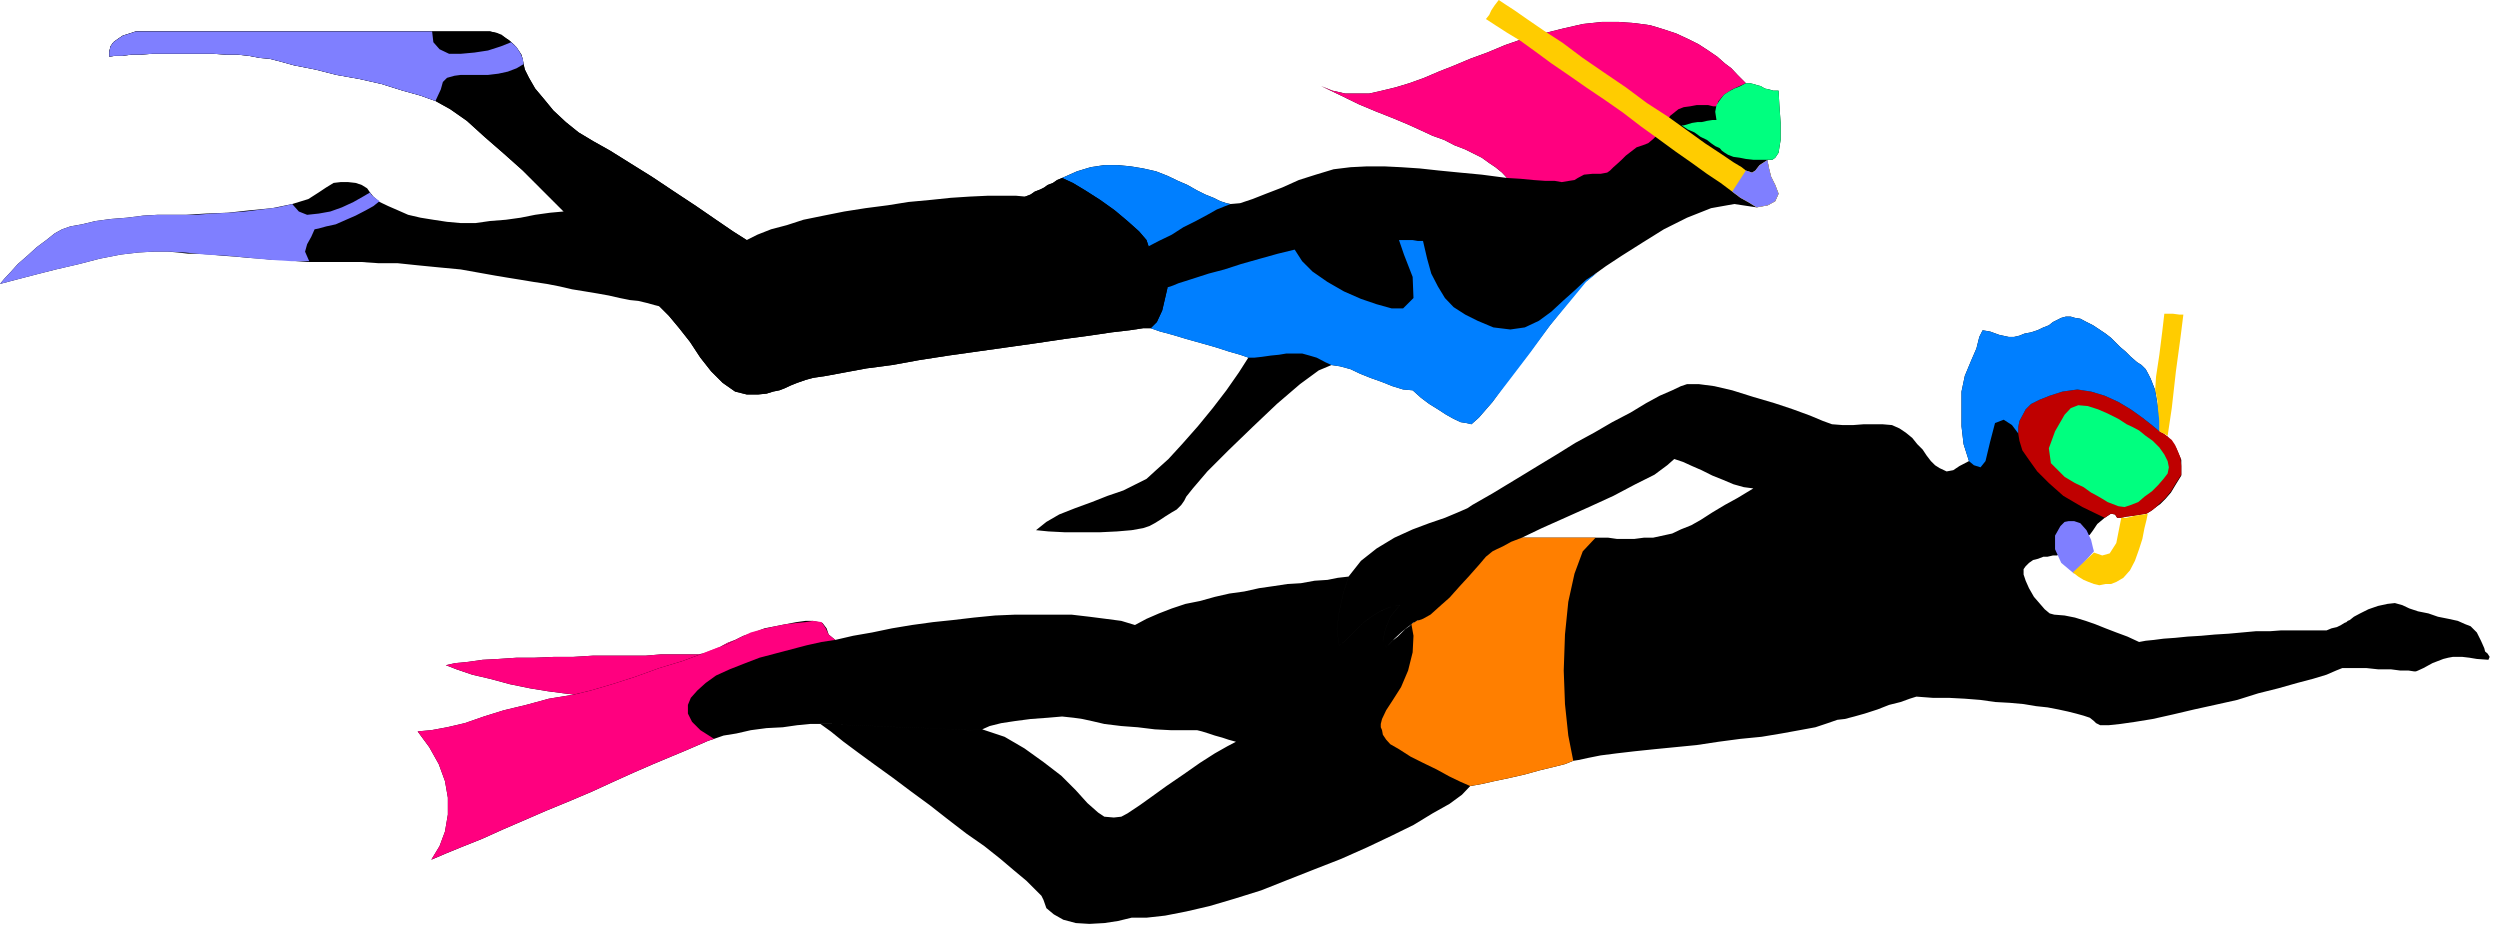 <?xml version="1.0" encoding="UTF-8" standalone="no"?>
<svg
   xmlns:ooo="http://xml.openoffice.org/svg/export"
   xmlns:dc="http://purl.org/dc/elements/1.1/"
   xmlns:cc="http://creativecommons.org/ns#"
   xmlns:rdf="http://www.w3.org/1999/02/22-rdf-syntax-ns#"
   xmlns:svg="http://www.w3.org/2000/svg"
   xmlns="http://www.w3.org/2000/svg"
   xmlns:sodipodi="http://sodipodi.sourceforge.net/DTD/sodipodi-0.dtd"
   xmlns:inkscape="http://www.inkscape.org/namespaces/inkscape"
   version="1.2"
   width="60.4mm"
   height="22.45mm"
   viewBox="0 0 6040 2245"
   preserveAspectRatio="xMidYMid"
   xml:space="preserve"
   id="svg104"
   sodipodi:docname="snorklrs.svg"
   style="fill-rule:evenodd;stroke-width:28.222;stroke-linejoin:round"
   inkscape:version="0.92.5 (2060ec1f9f, 2020-04-08)"><sodipodi:namedview
   pagecolor="#ffffff"
   bordercolor="#666666"
   borderopacity="1"
   objecttolerance="10"
   gridtolerance="10"
   guidetolerance="10"
   inkscape:pageopacity="0"
   inkscape:pageshadow="2"
   inkscape:window-width="664"
   inkscape:window-height="487"
   id="namedview106"
   showgrid="false"
   inkscape:zoom="0.2102413"
   inkscape:cx="114.14173"
   inkscape:cy="42.406298"
   inkscape:window-x="0"
   inkscape:window-y="0"
   inkscape:window-maximized="0"
   inkscape:current-layer="svg104" />
 <defs
   class="ClipPathGroup"
   id="defs8">
  <clipPath
   id="presentation_clip_path"
   clipPathUnits="userSpaceOnUse">
   <rect
   x="0"
   y="0"
   width="21000"
   height="29700"
   id="rect2" />
  </clipPath>
  <clipPath
   id="presentation_clip_path_shrink"
   clipPathUnits="userSpaceOnUse">
   <rect
   x="21"
   y="29"
   width="20958"
   height="29641"
   id="rect5" />
  </clipPath>
 </defs>
 <defs
   class="TextShapeIndex"
   id="defs12">
  <g
   ooo:slide="id1"
   ooo:id-list="id3"
   id="g10" />
 </defs>
 <defs
   class="EmbeddedBulletChars"
   id="defs44">
  <g
   id="bullet-char-template-57356"
   transform="matrix(4.8828125e-4,0,0,-4.8828125e-4,0,0)">
   <path
   d="M 580,1141 1163,571 580,0 -4,571 Z"
   id="path14"
   inkscape:connector-curvature="0" />
  </g>
  <g
   id="bullet-char-template-57354"
   transform="matrix(4.8828125e-4,0,0,-4.8828125e-4,0,0)">
   <path
   d="M 8,1128 H 1137 V 0 H 8 Z"
   id="path17"
   inkscape:connector-curvature="0" />
  </g>
  <g
   id="bullet-char-template-10146"
   transform="matrix(4.8828125e-4,0,0,-4.8828125e-4,0,0)">
   <path
   d="M 174,0 602,739 174,1481 1456,739 Z M 1358,739 309,1346 659,739 Z"
   id="path20"
   inkscape:connector-curvature="0" />
  </g>
  <g
   id="bullet-char-template-10132"
   transform="matrix(4.8828125e-4,0,0,-4.8828125e-4,0,0)">
   <path
   d="M 2015,739 1276,0 H 717 l 543,543 H 174 v 393 h 1086 l -543,545 h 557 z"
   id="path23"
   inkscape:connector-curvature="0" />
  </g>
  <g
   id="bullet-char-template-10007"
   transform="matrix(4.8828125e-4,0,0,-4.8828125e-4,0,0)">
   <path
   d="m 0,-2 c -7,16 -16,29 -25,39 l 381,530 c -94,256 -141,385 -141,387 0,25 13,38 40,38 9,0 21,-2 34,-5 21,4 42,12 65,25 l 27,-13 111,-251 280,301 64,-25 24,25 c 21,-10 41,-24 62,-43 C 886,937 835,863 770,784 769,783 710,716 594,584 L 774,223 c 0,-27 -21,-55 -63,-84 l 16,-20 C 717,90 699,76 672,76 641,76 570,178 457,381 L 164,-76 c -22,-34 -53,-51 -92,-51 -42,0 -63,17 -64,51 -7,9 -10,24 -10,44 0,9 1,19 2,30 z"
   id="path26"
   inkscape:connector-curvature="0" />
  </g>
  <g
   id="bullet-char-template-10004"
   transform="matrix(4.8828125e-4,0,0,-4.8828125e-4,0,0)">
   <path
   d="M 285,-33 C 182,-33 111,30 74,156 52,228 41,333 41,471 c 0,78 14,145 41,201 34,71 87,106 158,106 53,0 88,-31 106,-94 l 23,-176 c 8,-64 28,-97 59,-98 l 735,706 c 11,11 33,17 66,17 42,0 63,-15 63,-46 V 965 c 0,-36 -10,-64 -30,-84 L 442,47 C 390,-6 338,-33 285,-33 Z"
   id="path29"
   inkscape:connector-curvature="0" />
  </g>
  <g
   id="bullet-char-template-9679"
   transform="matrix(4.8828125e-4,0,0,-4.8828125e-4,0,0)">
   <path
   d="M 813,0 C 632,0 489,54 383,161 276,268 223,411 223,592 c 0,181 53,324 160,431 106,107 249,161 430,161 179,0 323,-54 432,-161 108,-107 162,-251 162,-431 0,-180 -54,-324 -162,-431 C 1136,54 992,0 813,0 Z"
   id="path32"
   inkscape:connector-curvature="0" />
  </g>
  <g
   id="bullet-char-template-8226"
   transform="matrix(4.8828125e-4,0,0,-4.8828125e-4,0,0)">
   <path
   d="m 346,457 c -73,0 -137,26 -191,78 -54,51 -81,114 -81,188 0,73 27,136 81,188 54,52 118,78 191,78 73,0 134,-26 185,-79 51,-51 77,-114 77,-187 0,-75 -25,-137 -76,-188 -50,-52 -112,-78 -186,-78 z"
   id="path35"
   inkscape:connector-curvature="0" />
  </g>
  <g
   id="bullet-char-template-8211"
   transform="matrix(4.8828125e-4,0,0,-4.8828125e-4,0,0)">
   <path
   d="M -4,459 H 1135 V 606 H -4 Z"
   id="path38"
   inkscape:connector-curvature="0" />
  </g>
  <g
   id="bullet-char-template-61548"
   transform="matrix(4.8828125e-4,0,0,-4.8828125e-4,0,0)">
   <path
   d="m 173,740 c 0,163 58,303 173,419 116,115 255,173 419,173 163,0 302,-58 418,-173 116,-116 174,-256 174,-419 0,-163 -58,-303 -174,-418 C 1067,206 928,148 765,148 601,148 462,206 346,322 231,437 173,577 173,740 Z"
   id="path41"
   inkscape:connector-curvature="0" />
  </g>
 </defs>
 <g
   id="g49"
   transform="translate(-7480,-13727)">
  <g
   id="id2"
   class="Master_Slide">
   <g
   id="bg-id2"
   class="Background" />
   <g
   id="bo-id2"
   class="BackgroundObjects" />
  </g>
 </g>
 <g
   class="SlideGroup"
   id="g102"
   transform="translate(-7480,-13727)">
  <g
   id="g100">
   <g
   id="container-id1">
    <g
   id="id1"
   class="Slide"
   clip-path="url(#presentation_clip_path)">
     <g
   class="Page"
   id="g96">
      <g
   class="Graphic"
   id="g94">
       <g
   id="id3">
        <rect
   class="BoundingBox"
   x="7480"
   y="13727"
   width="6040"
   height="2245"
   id="rect51"
   style="fill:none;stroke:none" />
        <path
   d="m 11724,14228 27,-5 18,-10 8,-18 -8,-21 -10,-20 -5,-20 -3,-15 v -6 h 3 8 l 7,-5 8,-12 5,-31 v -41 l -3,-43 -2,-35 h -13 l -10,-3 -10,-2 -10,-6 -8,-2 -10,-3 -8,-2 h -10 l -10,-10 -10,-10 -15,-16 -16,-12 -18,-16 -22,-15 -23,-15 -26,-13 -28,-13 -30,-10 -33,-10 -36,-5 -40,-3 h -41 l -46,5 -48,11 -48,12 -49,13 -43,15 -43,18 -41,15 -38,16 -38,15 -35,15 -36,13 -33,10 -33,8 -31,7 h -30 -28 l -31,-7 -27,-11 48,23 43,21 43,18 38,15 36,15 33,15 28,13 28,10 25,13 26,10 20,10 20,10 18,13 15,10 16,13 12,13 -61,-8 -53,-5 -51,-5 -46,-5 -45,-3 -41,-2 h -41 l -40,2 -41,5 -43,13 -41,13 -40,18 -39,15 -33,13 -30,10 -23,2 -10,-2 -15,-5 -16,-8 -20,-8 -20,-10 -23,-13 -23,-10 -25,-12 -28,-11 -31,-7 -30,-5 -31,-3 h -33 l -33,5 -33,10 -36,16 -12,5 -10,7 -13,5 -8,6 -10,5 -13,5 -10,7 -13,5 -22,-2 h -33 -36 l -43,2 -46,3 -48,5 -54,5 -50,8 -54,7 -51,8 -50,10 -49,10 -40,13 -38,10 -33,13 -26,13 -33,-21 -41,-28 -48,-33 -53,-35 -54,-36 -53,-33 -48,-30 -41,-23 -35,-21 -31,-25 -30,-28 -23,-28 -21,-25 -15,-26 -10,-20 -3,-13 -2,-10 -3,-13 -7,-10 -10,-13 -13,-12 -13,-8 -15,-8 -18,-5 h -25 -38 -49 -56 -63 -69 -71 -71 -71 -69 -63 -59 -51 -40 -28 -15 -18 l -15,5 -16,5 -12,8 -11,8 -7,10 -3,13 v 12 l 13,-2 h 18 l 23,-3 h 22 l 28,-2 h 28 28 31 30 31 l 30,2 h 28 l 28,3 26,5 23,2 20,5 40,11 51,10 51,13 56,10 53,12 51,16 43,12 36,13 36,20 40,28 43,39 46,40 46,41 41,41 33,33 25,25 -33,3 -36,5 -35,7 -36,5 -38,3 -35,5 h -36 l -33,-3 -33,-5 -31,-5 -30,-7 -25,-11 -23,-10 -21,-10 -15,-13 -8,-10 -7,-10 -13,-8 -15,-5 -18,-2 h -18 l -17,2 -18,11 -18,12 -25,16 -39,12 -48,10 -53,5 -54,6 -53,2 -48,3 h -36 -33 l -35,2 -39,5 -38,3 -38,5 -33,8 -28,5 -20,7 -18,10 -20,16 -23,17 -23,21 -23,20 -18,20 -15,16 -10,12 38,-10 46,-12 51,-13 56,-13 50,-13 51,-10 43,-5 36,-2 h 15 21 l 22,2 26,3 h 25 l 28,2 31,3 30,2 31,3 30,2 31,3 h 28 l 28,3 25,2 h 25 21 40 44 l 43,3 h 46 l 48,5 51,5 53,5 56,10 28,5 30,5 31,5 30,5 33,5 31,6 30,7 31,5 30,5 28,5 26,6 25,5 20,2 21,5 18,5 12,3 23,23 25,30 26,33 25,38 26,33 28,28 30,21 28,7 h 28 l 20,-2 16,-5 15,-3 13,-5 15,-7 15,-6 20,-7 18,-5 33,-5 43,-8 54,-10 61,-8 66,-12 71,-11 71,-10 71,-10 71,-10 67,-10 60,-8 54,-8 43,-5 33,-5 h 18 l 23,8 30,8 33,10 36,10 35,10 31,10 28,8 20,7 -23,36 -30,43 -33,43 -36,44 -38,43 -33,36 -30,27 -23,21 -26,13 -30,15 -38,13 -38,15 -41,15 -38,15 -31,18 -25,20 30,3 39,2 h 43 43 l 41,-2 35,-3 28,-5 15,-5 13,-7 13,-8 12,-8 16,-10 12,-7 11,-11 7,-10 5,-10 16,-20 35,-41 51,-51 58,-56 59,-56 56,-48 45,-33 31,-13 20,3 26,7 23,11 25,10 28,10 25,10 26,8 23,2 20,18 20,15 21,13 20,13 18,10 17,8 13,2 13,3 18,-16 33,-38 40,-56 49,-63 48,-64 46,-58 38,-46 28,-23 25,-18 38,-25 49,-31 53,-33 56,-28 58,-23 56,-10 z"
   id="path53"
   inkscape:connector-curvature="0"
   style="fill:#000000;stroke:none" />
        <path
   d="m 10255,14322 25,-13 31,-15 28,-18 30,-15 28,-15 23,-13 20,-8 13,-5 -10,-2 -15,-5 -16,-8 -20,-8 -20,-10 -23,-13 -23,-10 -25,-12 -28,-11 -31,-7 -30,-5 -31,-3 h -33 l -33,5 -33,10 -36,16 26,12 30,18 36,23 35,25 31,26 28,25 18,21 z"
   id="path55"
   inkscape:connector-curvature="0"
   style="fill:#007fff;stroke:none" />
        <path
   d="m 10697,14609 20,3 26,7 23,11 25,10 28,10 25,10 26,8 23,2 20,18 20,15 21,13 20,13 18,10 17,8 13,2 13,3 18,-16 33,-38 43,-56 48,-63 48,-66 49,-59 38,-46 28,-23 -28,18 -28,26 -28,25 -28,26 -30,22 -34,16 -35,5 -41,-5 -38,-16 -30,-15 -28,-18 -21,-22 -17,-28 -16,-31 -10,-36 -10,-43 h -13 l -12,-2 h -16 -17 l 12,35 21,54 2,51 -25,25 h -28 l -36,-10 -38,-13 -41,-18 -40,-23 -36,-25 -25,-25 -18,-28 -41,10 -43,12 -46,13 -40,13 -38,10 -31,10 -25,8 -16,5 -5,2 -7,3 -8,3 -7,2 -6,26 -7,30 -13,28 -15,15 23,8 30,8 33,10 36,10 35,10 31,10 28,8 20,7 h 15 l 18,-2 21,-3 20,-2 18,-3 h 15 13 10 l 18,5 17,5 21,11 z"
   id="path57"
   inkscape:connector-curvature="0"
   style="fill:#007fff;stroke:none" />
        <path
   d="m 9073,14467 23,23 25,30 26,33 25,38 26,33 28,28 30,21 28,7 h 28 l 20,-2 16,-5 15,-3 13,-5 15,-7 15,-6 20,-7 18,-5 33,-5 43,-8 54,-10 61,-8 66,-12 71,-11 71,-10 71,-10 71,-10 67,-10 60,-8 54,-8 43,-5 33,-5 h 18 l 15,-15 13,-28 7,-30 6,-26 -11,5 -12,8 -11,5 -12,8 -13,5 -13,5 -12,5 -16,5 -25,2 -36,-2 -40,-5 -43,-10 -46,-13 -43,-15 -41,-18 -33,-23 13,-5 12,-5 16,-8 17,-5 18,-5 15,-5 13,-5 13,-3 23,3 h 25 31 30 28 28 l 20,-3 18,-2 8,-3 10,-5 10,-5 13,-5 -5,-15 -18,-21 -28,-25 -31,-26 -35,-25 -36,-23 -30,-18 -26,-12 -12,5 -10,7 -13,5 -8,6 -10,5 -13,5 -10,7 -13,5 -22,11 -31,12 -33,16 -38,15 -43,15 -43,18 -46,18 -46,17 -43,16 -43,18 -43,12 -36,13 -33,10 -31,8 -20,5 h -15 l -20,-5 -18,-8 -16,-13 -12,-12 -13,-16 -10,-17 -10,-16 -8,-12 -33,-21 -41,-28 -48,-33 -53,-35 -54,-36 -53,-33 -48,-30 -41,-23 -35,-21 -31,-25 -30,-28 -23,-28 -21,-25 -15,-26 -10,-20 -3,-13 -2,-13 -5,-12 -10,-16 -13,-12 -13,-10 -10,-8 -13,-5 -15,-3 h -10 -13 -15 -15 -21 -20 -23 -23 -45 -51 -54 -53 -56 -56 -56 -53 -53 -49 -43 -40 -34 -25 -20 -10 -18 l -15,5 -16,5 -12,8 -11,8 -7,10 -3,13 v 12 l 13,-2 h 18 l 23,-3 h 22 l 28,-2 h 28 28 31 30 31 l 30,2 h 28 l 28,3 26,5 23,2 20,5 40,11 51,10 51,13 56,10 53,12 51,16 43,12 36,13 36,20 40,28 43,39 46,40 46,41 41,41 33,33 25,25 18,18 28,25 35,36 38,35 39,36 35,36 26,25 z"
   id="path59"
   inkscape:connector-curvature="0"
   style="fill:#000000;stroke:none" />
        <path
   d="m 8745,13882 -2,-13 -5,-12 -10,-16 -13,-12 -25,10 -31,10 -33,5 -33,3 h -28 l -23,-11 -15,-17 -3,-26 h -45 -51 -54 -53 -56 -56 -56 -53 -53 -49 -43 -40 -34 -25 -20 -10 -18 l -15,5 -16,5 -12,8 -11,8 -7,10 -3,13 v 12 l 13,-2 h 18 l 23,-3 h 22 l 28,-2 h 28 28 31 30 31 l 30,2 h 28 l 28,3 26,5 23,2 20,5 40,11 51,10 51,13 56,10 53,12 51,16 43,12 36,13 13,-28 5,-18 10,-10 18,-5 15,-2 h 20 23 23 l 25,-3 23,-5 21,-8 z"
   id="path61"
   inkscape:connector-curvature="0"
   style="fill:#7f7fff;stroke:none" />
        <path
   d="m 8186,14220 -35,8 -38,5 -41,5 -41,3 -40,2 -38,3 h -33 -26 -33 l -35,2 -39,5 -38,3 -38,5 -33,8 -28,5 -20,7 -18,10 -20,16 -23,17 -23,21 -23,20 -18,20 -15,16 -10,12 38,-10 46,-12 51,-13 56,-13 50,-13 51,-10 43,-5 36,-2 h 36 l 40,2 48,5 54,3 53,5 54,5 48,3 h 43 l -10,-23 5,-18 10,-18 8,-18 10,-2 18,-5 23,-5 25,-11 23,-10 25,-13 18,-10 15,-12 -7,-5 -8,-6 -5,-5 -3,-5 -17,10 -23,13 -28,13 -28,10 -28,5 -28,3 -20,-8 z"
   id="path63"
   inkscape:connector-curvature="0"
   style="fill:#7f7fff;stroke:none" />
        <path
   d="m 11698,13928 -10,-10 -10,-10 -15,-16 -16,-12 -18,-16 -22,-15 -23,-15 -26,-13 -28,-13 -30,-10 -33,-10 -36,-5 -40,-3 h -41 l -46,5 -48,11 -48,12 -49,13 -43,15 -43,18 -41,15 -38,16 -38,15 -35,15 -36,13 -33,10 -33,8 -31,7 h -30 -28 l -31,-7 -27,-11 48,23 43,21 43,18 38,15 36,15 33,15 28,13 28,10 25,13 26,10 20,10 20,10 18,13 15,10 16,13 12,13 33,2 31,3 28,2 h 23 l 17,3 18,-3 13,-2 8,-5 15,-8 20,-2 h 20 l 16,-3 7,-5 8,-8 8,-7 12,-11 10,-10 13,-10 13,-10 15,-5 13,-5 12,-10 11,-11 7,-10 8,-12 8,-11 7,-12 10,-8 10,-8 13,-5 15,-2 16,-3 h 15 13 l 12,3 h 8 l 5,-13 13,-15 20,-13 z"
   id="path65"
   inkscape:connector-curvature="0"
   style="fill:#ff007f;stroke:none" />
        <path
   d="m 11751,14113 h 3 8 l 7,-5 8,-12 5,-31 v -41 l -3,-43 -2,-35 h -13 l -10,-3 -10,-2 -10,-6 -8,-2 -10,-3 -8,-2 h -10 l -13,7 -15,6 -13,7 -12,8 -10,13 -8,12 -3,16 3,20 h -10 l -13,2 -13,3 h -10 l -13,2 -10,3 -10,3 h -5 l 15,10 16,7 15,11 15,7 10,8 10,7 11,5 5,6 7,5 8,5 13,5 15,2 15,3 18,2 h 18 z"
   id="path67"
   inkscape:connector-curvature="0"
   style="fill:#00ff7f;stroke:none" />
        <path
   d="m 11665,14190 20,15 18,10 13,8 8,5 27,-5 18,-10 8,-18 -8,-21 -10,-20 -5,-20 -3,-15 v -6 l -20,13 -10,13 -8,5 -15,-5 -10,-8 -20,-12 -31,-21 -38,-25 -43,-31 -46,-33 -51,-33 -51,-38 -53,-36 -51,-35 -48,-36 -46,-30 -38,-26 -33,-23 -23,-15 -15,-10 -10,13 -8,12 -5,11 -8,10 23,15 28,18 33,20 36,26 38,28 41,28 43,30 46,31 43,30 43,33 43,31 41,30 40,28 36,26 33,22 z"
   id="path69"
   inkscape:connector-curvature="0"
   style="fill:#ffcc00;stroke:none" />
        <path
   d="m 11665,14190 20,15 18,10 13,8 8,5 27,-5 18,-10 8,-18 -8,-21 -10,-20 -5,-20 -3,-15 v -6 l -20,13 -10,13 -8,5 -15,-5 z"
   id="path71"
   inkscape:connector-curvature="0"
   style="fill:#7f7fff;stroke:none" />
        <path
   d="m 12443,15212 -11,-3 -12,-10 -13,-15 -13,-15 -12,-21 -8,-18 -5,-15 v -13 l 5,-7 8,-8 10,-7 12,-3 13,-5 h 10 l 13,-3 h 10 l 18,-12 20,-13 18,-10 13,-8 10,-7 8,-11 10,-15 18,-15 15,-10 10,2 5,8 h 10 l 13,-3 18,-2 18,-3 12,-2 5,-3 8,-5 10,-8 10,-7 13,-13 13,-15 12,-20 13,-21 v -38 l -13,-30 -20,-26 -20,-13 v -35 l -5,-33 -5,-31 -11,-28 -5,-10 -7,-13 -10,-10 -11,-7 -15,-13 -13,-13 -12,-10 -13,-13 -10,-10 -13,-10 -15,-10 -15,-10 -16,-8 -15,-8 -13,-2 -10,-3 h -12 l -11,3 -10,5 -10,5 -10,8 -13,5 -15,7 -15,5 -16,3 -12,5 -13,3 h -13 l -23,-5 -22,-8 -18,-3 -8,16 -7,28 -13,30 -15,36 -8,38 v 40 44 l 5,43 13,41 -23,12 -15,10 -16,3 -17,-8 -11,-7 -10,-10 -10,-13 -10,-15 -13,-13 -12,-15 -16,-13 -15,-10 -18,-8 -23,-2 h -22 -23 l -26,2 h -25 l -26,-2 -22,-8 -31,-13 -41,-15 -45,-15 -51,-15 -51,-16 -43,-10 -38,-5 h -28 l -15,5 -21,10 -30,13 -33,18 -38,23 -44,23 -43,25 -46,25 -45,28 -43,26 -41,25 -38,23 -33,20 -28,16 -21,12 -12,8 -23,10 -31,13 -38,13 -40,15 -44,20 -43,26 -38,30 -30,38 -13,41 -10,46 -5,40 5,39 12,-8 13,-13 15,-15 18,-18 20,-15 21,-13 23,-10 25,-5 -23,28 -12,30 -6,28 8,16 20,-21 16,-15 12,-10 13,-10 5,-3 8,-5 7,-2 8,-3 18,-10 20,-18 26,-23 25,-28 23,-25 23,-26 17,-20 16,-13 10,-5 15,-7 20,-11 26,-10 48,-23 56,-25 58,-26 59,-27 53,-28 46,-23 31,-23 17,-15 21,7 22,10 23,10 26,13 25,10 26,11 25,7 23,3 -38,23 -31,17 -30,18 -28,18 -23,13 -25,10 -21,10 -23,5 -23,5 h -22 l -23,3 h -23 -20 l -21,-3 h -18 -12 -16 -22 -28 -28 -28 -26 -17 -13 l -26,10 -20,11 -15,7 -10,5 -16,13 -17,20 -23,26 -23,25 -25,28 -26,23 -20,18 -18,10 -13,5 -12,5 -8,8 -10,7 -8,8 -10,10 -13,10 -15,16 -8,-16 6,-28 12,-30 23,-28 -25,5 -23,10 -21,13 -20,15 -18,18 -15,15 -13,13 -12,8 -5,-39 5,-40 10,-46 13,-41 -26,3 -25,5 -31,2 -33,6 -33,2 -33,5 -35,5 -36,8 -36,5 -35,8 -36,10 -35,7 -33,11 -31,12 -30,13 -28,15 -33,-10 -38,-5 -39,-5 -43,-5 h -43 -46 -48 l -48,2 -51,5 -51,6 -48,5 -51,7 -48,8 -48,10 -46,8 -43,10 -16,-13 -5,-15 -10,-13 -23,-5 h -18 l -22,3 -26,5 -25,5 -26,5 -25,10 -26,8 -20,10 -18,7 -15,8 -13,8 -10,2 -10,5 -13,3 -10,2 h -15 -18 -25 -33 l -36,3 h -40 -44 -43 l -48,3 h -46 l -48,2 h -43 l -44,3 -38,2 -35,5 -31,3 -23,5 26,10 38,13 43,10 48,13 49,10 43,7 38,5 25,3 -61,10 -55,15 -54,13 -48,15 -46,16 -43,10 -38,7 -33,3 28,38 23,41 15,41 7,40 v 41 l -7,41 -13,35 -20,33 35,-15 44,-18 45,-18 51,-23 51,-22 53,-23 56,-23 54,-23 50,-23 51,-23 46,-20 43,-18 36,-15 30,-13 23,-10 15,-5 23,-8 31,-5 35,-8 38,-5 39,-2 35,-5 31,-3 h 25 28 l 43,3 59,2 66,3 63,2 59,3 45,2 28,-2 18,-8 28,-7 33,-5 38,-5 41,-3 35,-3 28,3 21,3 23,5 30,7 41,5 40,3 41,5 38,2 h 28 15 8 13 l 12,3 16,5 15,5 18,5 15,5 18,5 -21,11 -30,17 -36,23 -40,28 -41,28 -36,26 -28,20 -15,10 -15,10 -15,8 -18,2 -23,-2 -15,-10 -26,-23 -28,-31 -35,-35 -43,-33 -46,-33 -48,-28 -54,-18 -28,2 -45,-2 -59,-3 -63,-2 -66,-3 -59,-2 -43,-3 h -28 l 25,18 31,25 35,26 41,30 43,31 44,33 45,33 46,36 43,33 43,30 39,31 33,28 30,25 20,20 16,16 5,10 7,20 18,15 23,13 30,8 33,2 36,-2 33,-5 33,-8 h 36 l 45,-5 51,-10 56,-13 61,-18 64,-20 63,-25 66,-26 64,-25 63,-28 59,-28 53,-26 46,-28 41,-23 30,-22 20,-21 28,-5 31,-7 38,-8 35,-8 36,-10 33,-8 28,-7 20,-8 13,-2 23,-5 30,-6 39,-5 43,-5 48,-5 51,-5 51,-5 53,-8 53,-7 51,-5 48,-8 44,-8 38,-7 30,-10 23,-8 18,-2 23,-6 25,-7 31,-10 28,-11 28,-7 22,-8 16,-5 40,3 h 39 l 38,2 38,3 35,5 36,2 33,3 30,5 28,3 26,5 23,5 20,5 18,5 15,5 10,8 5,5 10,5 h 21 l 28,-3 35,-5 43,-7 49,-11 51,-12 50,-11 54,-12 51,-16 48,-12 46,-13 38,-10 33,-10 23,-10 15,-6 h 28 30 l 28,3 h 31 l 23,3 h 20 l 13,2 h 5 v 0 l 5,-2 13,-6 22,-12 13,-5 13,-5 12,-3 11,-2 h 10 13 l 17,2 18,3 28,2 3,-7 -5,-8 -6,-5 -2,-8 -8,-18 -10,-20 -15,-15 -13,-5 -18,-8 -23,-5 -25,-5 -23,-8 -25,-5 -21,-7 -17,-8 -18,-5 -18,2 -23,5 -23,8 -20,10 -15,8 -10,8 -5,2 -3,3 -5,2 -8,5 -10,5 -13,3 -12,5 h -16 -17 -13 -15 -23 -26 l -27,2 h -34 l -33,3 -33,3 -33,2 -33,3 -33,2 -30,3 -28,2 -23,3 -20,2 -16,3 -28,-13 -27,-10 -26,-10 -25,-10 -23,-8 -26,-8 -25,-5 z"
   id="path73"
   inkscape:connector-curvature="0"
   style="fill:#000000;stroke:none" />
        <path
   d="m 10890,15235 5,-3 8,-5 7,-2 8,-3 18,-10 20,-18 26,-23 25,-28 23,-25 23,-26 17,-20 16,-13 10,-5 15,-7 20,-11 26,-10 h 13 17 26 28 28 28 22 16 l -31,33 -20,54 -15,68 -8,79 -3,87 3,81 8,76 12,61 -20,8 -28,7 -33,8 -36,10 -35,8 -38,8 -31,7 -28,5 -23,-10 -27,-13 -31,-17 -33,-16 -30,-15 -28,-18 -21,-12 -10,-11 -8,-12 -2,-11 -3,-7 v -8 l 3,-12 10,-21 15,-23 21,-33 17,-40 11,-44 2,-40 z"
   id="path75"
   inkscape:connector-curvature="0"
   style="fill:#ff7f00;stroke:none" />
        <path
   d="m 9205,15512 -15,5 -23,10 -30,13 -36,15 -43,18 -46,20 -51,23 -50,23 -54,23 -56,23 -53,23 -51,22 -51,23 -45,18 -44,18 -35,15 20,-33 13,-35 7,-41 v -41 l -7,-40 -15,-41 -23,-41 -28,-38 33,-3 38,-7 43,-10 46,-16 48,-15 54,-13 55,-15 61,-10 41,-10 51,-15 56,-18 58,-21 56,-17 48,-18 39,-15 22,-8 28,-15 28,-13 28,-8 31,-7 25,-5 26,-3 22,-2 18,-3 21,3 10,15 7,15 16,13 -33,5 -36,8 -38,10 -38,10 -38,10 -39,15 -33,13 -33,15 -25,18 -20,18 -16,18 -7,17 v 21 l 10,20 20,20 z"
   id="path77"
   inkscape:connector-curvature="0"
   style="fill:#ff007f;stroke:none" />
        <path
   d="m 12565,14978 15,-10 10,2 5,8 h 10 l 13,-3 18,-2 18,-3 12,-2 5,-3 8,-5 10,-8 10,-10 13,-12 13,-16 12,-20 13,-20 v -21 l -2,-20 -6,-15 -7,-16 -8,-12 -10,-8 -10,-8 -10,-5 -18,-15 -23,-18 -28,-20 -30,-18 -33,-15 -33,-10 -33,-5 -36,5 -31,10 -25,10 -20,10 -13,13 -8,15 -7,13 -3,15 v 15 l 3,18 7,23 16,23 20,28 28,28 35,31 46,27 z"
   id="path79"
   inkscape:connector-curvature="0"
   style="fill:#bf0000;stroke:none" />
        <path
   d="m 12237,14841 -13,-41 -5,-43 v -44 -40 l 8,-38 15,-36 13,-30 7,-28 8,-16 18,3 22,8 23,5 h 13 l 13,-3 12,-5 16,-3 15,-5 15,-7 13,-5 10,-8 10,-5 10,-5 11,-3 h 12 l 10,3 13,2 15,8 16,8 15,10 15,10 13,10 10,10 13,13 12,10 13,13 15,13 11,7 10,10 7,13 5,10 11,28 5,31 5,33 v 35 l -18,-15 -23,-18 -28,-20 -30,-18 -33,-15 -33,-10 -33,-5 -36,5 -31,10 -25,10 -20,10 -13,13 -8,15 -7,13 -3,15 v 15 l -15,-20 -20,-13 -21,8 -12,46 -11,46 -12,15 -16,-5 z"
   id="path81"
   inkscape:connector-curvature="0"
   style="fill:#007fff;stroke:none" />
        <path
   d="m 12717,14871 3,-15 -3,-15 -8,-16 -12,-17 -16,-16 -17,-12 -16,-13 -15,-8 -15,-7 -20,-13 -26,-13 -23,-10 -25,-8 -23,-2 -18,7 -15,16 -23,40 -15,41 5,36 33,33 25,15 21,10 18,13 15,8 12,7 13,8 13,5 13,5 15,2 15,-5 18,-7 15,-13 18,-13 15,-15 13,-15 z"
   id="path83"
   inkscape:connector-curvature="0"
   style="fill:#00ff7f;stroke:none" />
        <path
   d="m 12458,14998 10,-10 10,-2 h 13 l 15,5 15,17 11,23 5,21 2,7 -48,54 -31,-26 -15,-33 v -33 z"
   id="path85"
   inkscape:connector-curvature="0"
   style="fill:#7f7fff;stroke:none" />
        <path
   d="m 12539,15062 20,7 18,-5 16,-25 12,-61 h 13 l 20,-5 21,-3 10,-2 -3,15 -5,20 -5,26 -8,25 -10,28 -12,23 -16,18 -17,10 -13,5 h -13 l -15,3 -13,-3 -13,-5 -12,-5 -13,-8 -13,-10 z"
   id="path87"
   inkscape:connector-curvature="0"
   style="fill:#ffcc00;stroke:none" />
        <path
   d="m 12717,14780 10,-67 10,-89 11,-81 7,-56 h -10 l -15,-2 h -13 -8 l -5,43 -7,56 -8,53 -2,31 5,25 2,26 3,25 v 25 l 5,3 5,2 5,3 z"
   id="path89"
   inkscape:connector-curvature="0"
   style="fill:#ffcc00;stroke:none" />
        <path
   d="m 8867,15405 41,-10 51,-15 56,-18 58,-21 56,-17 48,-18 39,-15 22,-8 18,-10 -18,7 -15,8 -13,8 -10,2 -10,5 -13,3 -10,2 h -15 -18 -25 -33 l -36,3 h -40 -44 -43 l -48,3 h -46 l -48,2 h -43 l -44,3 -38,2 -35,5 -31,3 -23,5 26,10 38,13 43,10 48,13 49,10 43,7 38,5 z"
   id="path91"
   inkscape:connector-curvature="0"
   style="fill:#ff007f;stroke:none" />
       </g>
      </g>
     </g>
    </g>
   </g>
  </g>
 </g>
</svg>